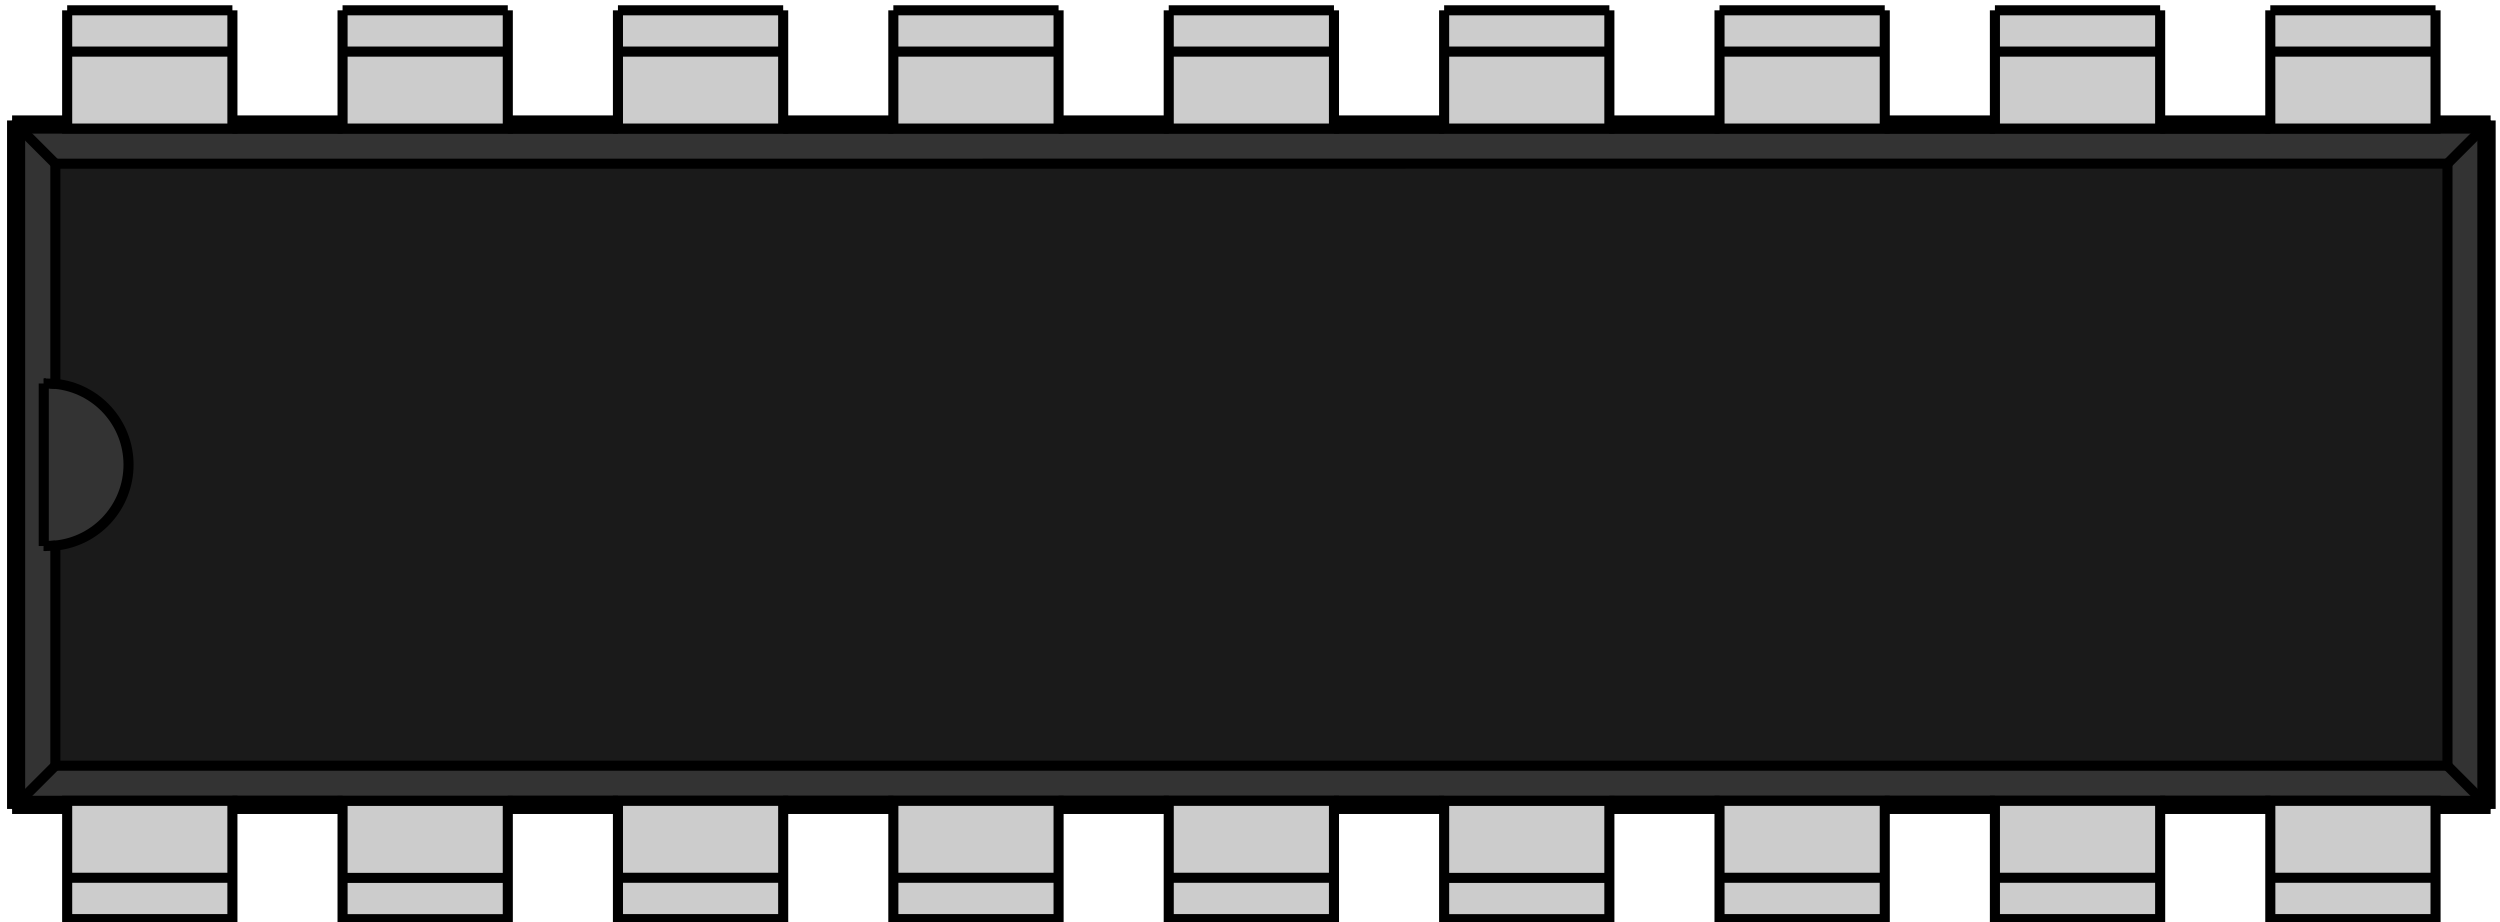 <?xml version="1.0" encoding="UTF-8"?>
<svg width="122" height="45" version="1.1" viewBox="0 0 23.057 8.505" xmlns="http://www.w3.org/2000/svg">
 <path d="m21.929 1.186h-20.777v1e-7h-0.967v6.2h22.71v-6.2z" fill="#333333" stroke="#000000" stroke-width=".093"/>
 <path d="m22.971 1.111h-1.042" fill="none" stroke="#000000" stroke-width=".093"/>
 <path d="m1.153 1.111h-1.042" fill="none" stroke="#000000" stroke-width=".093"/>
 <path d="m20.939 1.111h-1.016" fill="none" stroke="#000000" stroke-width=".093"/>
 <path d="m3.159 1.111h-1.016" fill="none" stroke="#000000" stroke-width=".093"/>
 <path d="m18.399 1.111h-1.016" fill="none" stroke="#000000" stroke-width=".093"/>
 <path d="m5.699 1.111h-1.016" fill="none" stroke="#000000" stroke-width=".093"/>
 <path d="m15.859 1.111h-1.016" fill="none" stroke="#000000" stroke-width=".093"/>
 <path d="m8.239 1.111h-1.016" fill="none" stroke="#000000" stroke-width=".093"/>
 <path d="m13.319 1.111h-1.016" fill="none" stroke="#000000" stroke-width=".093"/>
 <path d="m10.779 1.111h-1.016" fill="none" stroke="#000000" stroke-width=".093"/>
 <path d="m0.111 1.111v6.35" fill="none" stroke="#000000" stroke-width=".093"/>
 <path d="m0.111 7.461h1.042" fill="none" stroke="#000000" stroke-width=".093"/>
 <path d="m21.929 7.461h1.042" fill="none" stroke="#000000" stroke-width=".093"/>
 <path d="m2.143 7.461h1.016" fill="none" stroke="#000000" stroke-width=".093"/>
 <path d="m19.923 7.461h1.016" fill="none" stroke="#000000" stroke-width=".093"/>
 <path d="m4.683 7.461h1.016" fill="none" stroke="#000000" stroke-width=".093"/>
 <path d="m17.383 7.461h1.016" fill="none" stroke="#000000" stroke-width=".093"/>
 <path d="m7.223 7.461h1.016" fill="none" stroke="#000000" stroke-width=".093"/>
 <path d="m14.843 7.461h1.016" fill="none" stroke="#000000" stroke-width=".093"/>
 <path d="m9.763 7.461h1.016" fill="none" stroke="#000000" stroke-width=".093"/>
 <path d="m12.303 7.461h1.016" fill="none" stroke="#000000" stroke-width=".093"/>
 <path d="m22.971 7.461v-6.35" fill="none" stroke="#000000" stroke-width=".093"/>
 <path d="m22.971 1.111-0.075 0.075" fill="none" stroke="#000000" stroke-width=".093"/>
 <path d="m0.111 1.111 0.075 0.075" fill="none" stroke="#000000" stroke-width=".093"/>
 <path d="m20.939 1.186h-1.016" fill="none" stroke="#000000" stroke-width=".093"/>
 <path d="m3.159 1.186h-1.016" fill="none" stroke="#000000" stroke-width=".093"/>
 <path d="m18.399 1.186h-1.016" fill="none" stroke="#000000" stroke-width=".093"/>
 <path d="m5.699 1.186h-1.016" fill="none" stroke="#000000" stroke-width=".093"/>
 <path d="m15.859 1.186h-1.016" fill="none" stroke="#000000" stroke-width=".093"/>
 <path d="m8.239 1.186h-1.016" fill="none" stroke="#000000" stroke-width=".093"/>
 <path d="m13.319 1.186h-1.016" fill="none" stroke="#000000" stroke-width=".093"/>
 <path d="m10.779 1.186h-1.016" fill="none" stroke="#000000" stroke-width=".093"/>
 <path d="m0.111 7.461 0.075-0.075" fill="none" stroke="#000000" stroke-width=".093"/>
 <path d="m22.971 7.461-0.075-0.075" fill="none" stroke="#000000" stroke-width=".093"/>
 <path d="m2.143 7.386h1.016" fill="none" stroke="#000000" stroke-width=".093"/>
 <path d="m19.923 7.386h1.016" fill="none" stroke="#000000" stroke-width=".093"/>
 <path d="m4.683 7.386h1.016" fill="none" stroke="#000000" stroke-width=".093"/>
 <path d="m17.383 7.386h1.016" fill="none" stroke="#000000" stroke-width=".093"/>
 <path d="m7.223 7.386h1.016" fill="none" stroke="#000000" stroke-width=".093"/>
 <path d="m14.843 7.386h1.016" fill="none" stroke="#000000" stroke-width=".093"/>
 <path d="m9.763 7.386h1.016" fill="none" stroke="#000000" stroke-width=".093"/>
 <path d="m12.303 7.386h1.016" fill="none" stroke="#000000" stroke-width=".093"/>
 <path d="m0.186 1.186 0.324 0.324" fill="none" stroke="#000000" stroke-width=".093"/>
 <path d="m22.896 1.186-0.324 0.324" fill="none" stroke="#000000" stroke-width=".093"/>
 <path d="m0.186 7.386 0.324-0.324" fill="none" stroke="#000000" stroke-width=".093"/>
 <path d="m0.403 5.036 0.106-0.003" fill="none" stroke="#000000" stroke-width=".093"/>
 <path d="m0.403 5.036v-1.499" fill="none" stroke="#000000" stroke-width=".093"/>
 <path d="m0.403 3.537 0.106 0.003" fill="none" stroke="#000000" stroke-width=".093"/>
 <path d="m0.51 1.51v2.03c0.383 0.039 0.675 0.361 0.675 0.746h-4e-7c-3e-7 0.385-0.292 0.708-0.675 0.746l-4e-7 1e-6v2.03h22.063v-5.553z" fill="#1a1a1a" fill-rule="evenodd" stroke="#000000" stroke-width=".093"/>
 <path d="m22.896 7.386-0.324-0.324" fill="none" stroke="#000000" stroke-width=".093"/>
 <path d="m0.424 5.036a0.75 0.75 0 0 1-0.021-5.74e-4" fill="none" stroke="#000000" stroke-width=".093"/>
 <path d="m0.403 3.537a0.75 0.75 0 0 1 0.021-5.73e-4" fill="none" stroke="#000000" stroke-width=".093"/>
 <g id="Rectangle" transform="matrix(1 0 0 -1 .206 1.349)" display="none">
  <rect id="origin" width="1" height="1" fill="#ff0000"/>
  <title>b'Rectangle'</title>
 </g>
 <g transform="rotate(-90 -6.12 21.864)" stroke="#000000" stroke-width=".093">
  <path d="m15.268 46.383h0.381-5e-5v1.524h5e-5 -1.091v-1.524z" fill="#cccccc" fill-rule="evenodd"/>
  <path d="m15.268 46.383v1.524" fill="none"/>
  <path d="m15.268 48.923h0.381-1e-4v1.524h1e-4 -1.091v-1.524z" fill="#cccccc" fill-rule="evenodd"/>
  <path d="m15.268 48.923v1.524" fill="none"/>
  <path d="m15.268 43.843h0.381-1e-4v1.524h1e-4 -1.091v-1.524z" fill="#cccccc" fill-rule="evenodd"/>
  <path d="m15.268 43.843v1.524" fill="none"/>
  <path d="m15.268 41.303h0.381-1e-4v1.524h1e-4 -1.091v-1.524z" fill="#cccccc" fill-rule="evenodd"/>
  <path d="m15.268 41.303v1.524" fill="none"/>
 </g>
 <g transform="rotate(-90 -11.2 26.944)" stroke="#000000" stroke-width=".093">
  <path d="m15.268 46.383h0.381-5e-5v1.524h5e-5 -1.091v-1.524z" fill="#cccccc" fill-rule="evenodd"/>
  <path d="m15.268 46.383v1.524" fill="none"/>
  <path d="m15.268 48.923h0.381-1e-4v1.524h1e-4 -1.091v-1.524z" fill="#cccccc" fill-rule="evenodd"/>
  <path d="m15.268 48.923v1.524" fill="none"/>
  <path d="m15.268 43.843h0.381-1e-4v1.524h1e-4 -1.091v-1.524z" fill="#cccccc" fill-rule="evenodd"/>
  <path d="m15.268 43.843v1.524" fill="none"/>
  <path d="m15.268 41.303h0.381-1e-4v1.524h1e-4 -1.091v-1.524z" fill="#cccccc" fill-rule="evenodd"/>
  <path d="m15.268 41.303v1.524" fill="none"/>
 </g>
 <g transform="rotate(-90 -16.28 32.024)" stroke="#000000" stroke-width=".093">
  <path d="m15.268 48.923h0.381-1e-4v1.524h1e-4 -1.091v-1.524z" fill="#cccccc" fill-rule="evenodd"/>
  <path d="m15.268 48.923v1.524" fill="none"/>
 </g>
 <g transform="rotate(-90 -16.026 24.658)" stroke="#000000" stroke-width=".093">
  <path d="m0.536 47.907h-0.381v-1.524h1.091v1.524z" fill="#cccccc" fill-rule="evenodd"/>
  <path d="m0.536 47.907v-1.524" fill="none"/>
  <path d="m0.536 50.447h-0.381v-1.524h1.091v1.524z" fill="#cccccc" fill-rule="evenodd"/>
  <path d="m0.536 50.447v-1.524" fill="none"/>
 </g>
 <g transform="rotate(-90 -16.063 24.621)" stroke="#000000" stroke-width=".093">
  <path d="m0.461 45.367h-0.381v-1.524h1.091v1.524z" fill="#cccccc" fill-rule="evenodd"/>
  <path d="m0.461 45.367v-1.524" fill="none"/>
 </g>
 <g transform="rotate(-90 -16.026 24.658)" stroke="#000000" stroke-width=".093">
  <path d="m0.536 42.827h-0.381v-1.524h1.091v1.524z" fill="#cccccc" fill-rule="evenodd"/>
  <path d="m0.536 42.827v-1.524" fill="none"/>
 </g>
 <g transform="rotate(-90 -10.946 19.578)" stroke="#000000" stroke-width=".093">
  <path d="m0.536 47.907h-0.381v-1.524h1.091v1.524z" fill="#cccccc" fill-rule="evenodd"/>
  <path d="m0.536 47.907v-1.524" fill="none"/>
  <path d="m0.536 50.447h-0.381v-1.524h1.091v1.524z" fill="#cccccc" fill-rule="evenodd"/>
  <path d="m0.536 50.447v-1.524" fill="none"/>
 </g>
 <g transform="rotate(-90 -10.983 19.541)" stroke="#000000" stroke-width=".093">
  <path d="m0.461 45.367h-0.381v-1.524h1.091v1.524z" fill="#cccccc" fill-rule="evenodd"/>
  <path d="m0.461 45.367v-1.524" fill="none"/>
 </g>
 <g transform="rotate(-90 -10.946 19.578)" stroke="#000000" stroke-width=".093">
  <path d="m0.536 42.827h-0.381v-1.524h1.091v1.524z" fill="#cccccc" fill-rule="evenodd"/>
  <path d="m0.536 42.827v-1.524" fill="none"/>
 </g>
 <g transform="rotate(-90 -5.866 14.498)" stroke="#000000" stroke-width=".093">
  <path d="m0.536 42.827h-0.381v-1.524h1.091v1.524z" fill="#cccccc" fill-rule="evenodd"/>
  <path d="m0.536 42.827v-1.524" fill="none"/>
 </g>
</svg>
